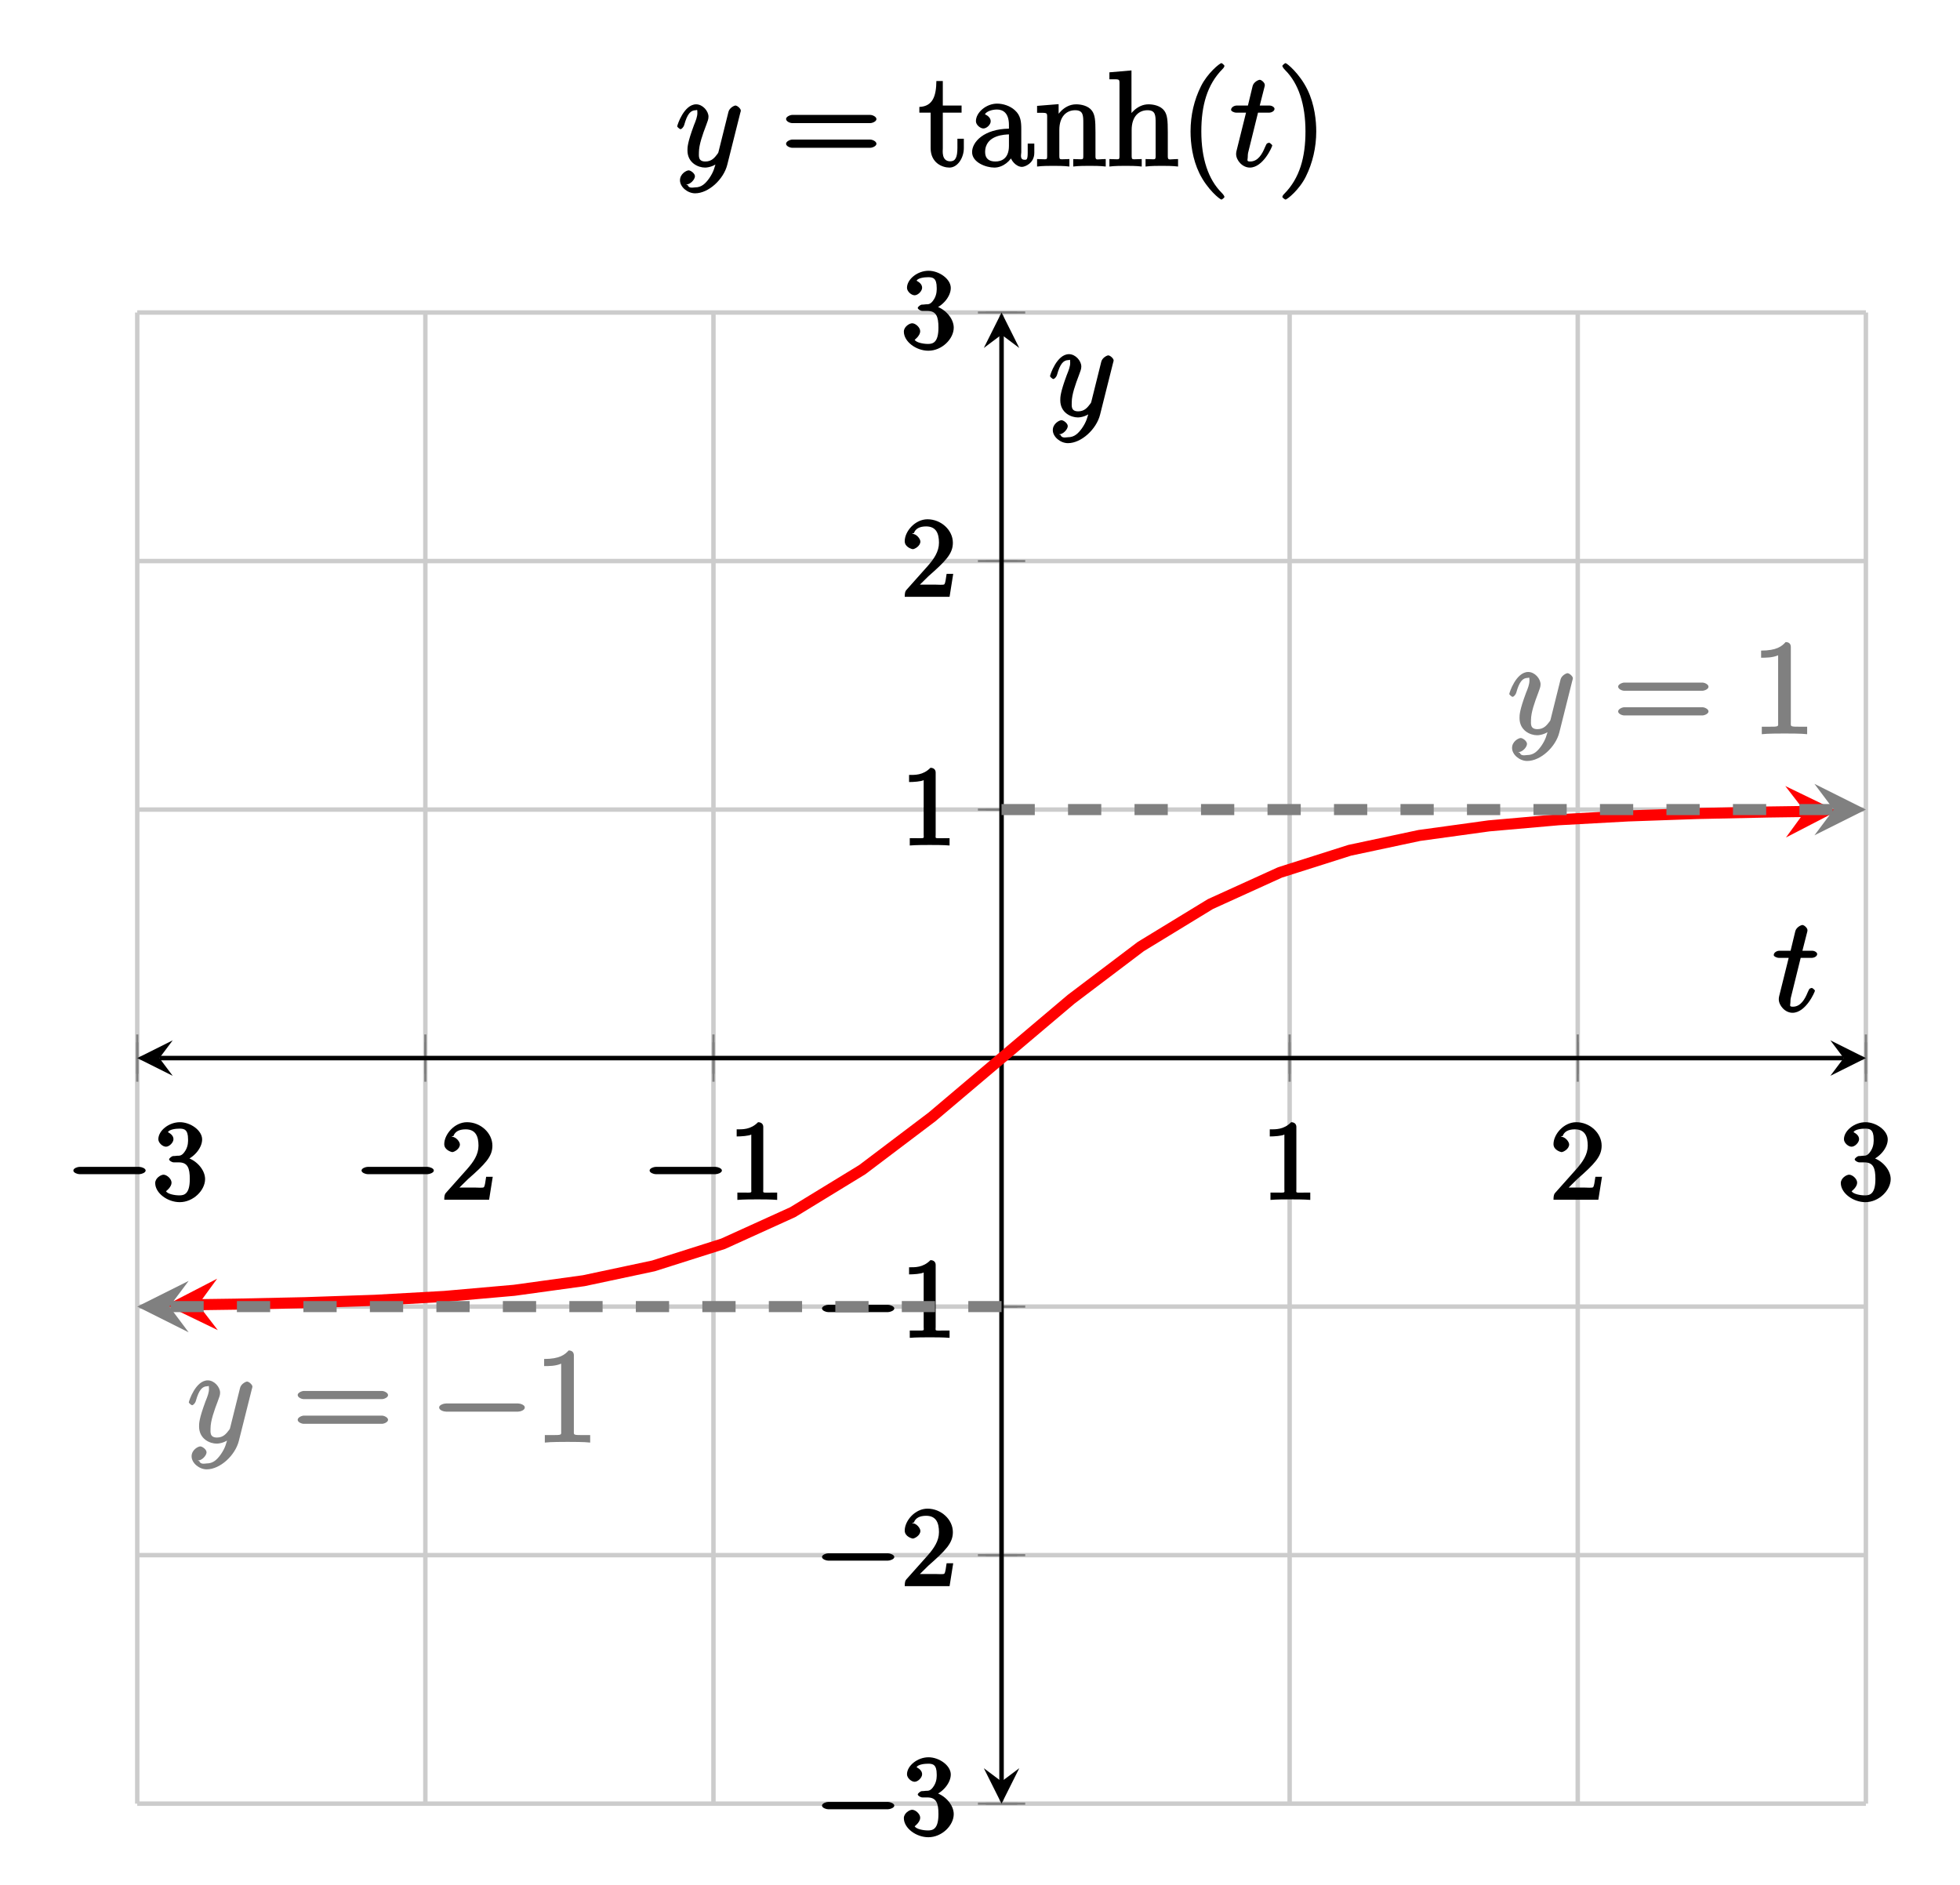 <?xml version="1.0" encoding="UTF-8"?>
<svg xmlns="http://www.w3.org/2000/svg" xmlns:xlink="http://www.w3.org/1999/xlink" width="176.22pt" height="169.47pt" viewBox="0 0 176.22 169.47" version="1.1">
<defs>
<g>
<symbol overflow="visible" id="glyph0-0">
<path style="stroke:none;" d=""/>
</symbol>
<symbol overflow="visible" id="glyph0-1">
<path style="stroke:none;" d="M 6.562 -2.297 C 6.734 -2.297 7.125 -2.422 7.125 -2.625 C 7.125 -2.828 6.734 -2.953 6.562 -2.953 L 1.172 -2.953 C 1 -2.953 0.625 -2.828 0.625 -2.625 C 0.625 -2.422 1 -2.297 1.172 -2.297 Z M 6.562 -2.297 "/>
</symbol>
<symbol overflow="visible" id="glyph1-0">
<path style="stroke:none;" d=""/>
</symbol>
<symbol overflow="visible" id="glyph1-1">
<path style="stroke:none;" d="M 2.891 -3.516 C 3.703 -3.781 4.453 -4.641 4.453 -5.422 C 4.453 -6.234 3.406 -6.969 2.453 -6.969 C 1.453 -6.969 0.516 -6.203 0.516 -5.438 C 0.516 -5.109 0.906 -4.766 1.203 -4.766 C 1.5 -4.766 1.875 -5.141 1.875 -5.438 C 1.875 -5.938 1.234 -6.094 1.391 -6.094 C 1.516 -6.312 2.047 -6.391 2.406 -6.391 C 2.828 -6.391 3.188 -6.328 3.188 -5.438 C 3.188 -5.312 3.219 -4.859 2.953 -4.422 C 2.656 -3.938 2.453 -3.953 2.203 -3.953 C 2.125 -3.938 1.891 -3.922 1.812 -3.922 C 1.734 -3.906 1.484 -3.734 1.484 -3.625 C 1.484 -3.516 1.734 -3.359 1.906 -3.359 L 2.344 -3.359 C 3.156 -3.359 3.344 -2.844 3.344 -1.859 C 3.344 -0.516 2.844 -0.391 2.406 -0.391 C 1.969 -0.391 1.344 -0.516 1.203 -0.766 C 1.219 -0.766 1.703 -1.141 1.703 -1.531 C 1.703 -1.891 1.266 -2.25 0.984 -2.25 C 0.734 -2.25 0.234 -1.938 0.234 -1.5 C 0.234 -0.594 1.344 0.219 2.438 0.219 C 3.656 0.219 4.719 -0.844 4.719 -1.859 C 4.719 -2.688 3.922 -3.625 2.891 -3.844 Z M 2.891 -3.516 "/>
</symbol>
<symbol overflow="visible" id="glyph1-2">
<path style="stroke:none;" d="M 1.391 -0.812 L 2.438 -1.844 C 4 -3.219 4.641 -3.875 4.641 -4.859 C 4.641 -6 3.578 -6.969 2.359 -6.969 C 1.234 -6.969 0.312 -5.875 0.312 -5 C 0.312 -4.438 1 -4.281 1.031 -4.281 C 1.203 -4.281 1.719 -4.562 1.719 -4.969 C 1.719 -5.219 1.359 -5.656 1.016 -5.656 C 0.938 -5.656 0.922 -5.656 1.141 -5.734 C 1.281 -6.125 1.656 -6.328 2.234 -6.328 C 3.141 -6.328 3.391 -5.688 3.391 -4.859 C 3.391 -4.062 2.938 -3.406 2.391 -2.781 L 0.484 -0.641 C 0.375 -0.531 0.312 -0.406 0.312 0 L 4.344 0 L 4.672 -2.062 L 4.078 -2.062 C 4 -1.594 3.984 -1.281 3.875 -1.125 C 3.812 -1.047 3.281 -1.094 3.062 -1.094 L 1.266 -1.094 Z M 1.391 -0.812 "/>
</symbol>
<symbol overflow="visible" id="glyph1-3">
<path style="stroke:none;" d="M 3.094 -6.547 C 3.094 -6.781 2.938 -6.969 2.625 -6.969 C 1.953 -6.281 1.203 -6.328 0.703 -6.328 L 0.703 -5.688 C 1.094 -5.688 1.797 -5.734 2.016 -5.859 L 2.016 -0.953 C 2.016 -0.594 2.156 -0.641 1.266 -0.641 L 0.766 -0.641 L 0.766 0.016 C 1.297 -0.031 2.156 -0.031 2.562 -0.031 C 2.953 -0.031 3.828 -0.031 4.344 0.016 L 4.344 -0.641 L 3.859 -0.641 C 2.953 -0.641 3.094 -0.578 3.094 -0.953 Z M 3.094 -6.547 "/>
</symbol>
<symbol overflow="visible" id="glyph2-0">
<path style="stroke:none;" d=""/>
</symbol>
<symbol overflow="visible" id="glyph2-1">
<path style="stroke:none;" d="M 3.031 1.094 C 2.703 1.547 2.359 1.906 1.766 1.906 C 1.625 1.906 1.203 2.031 1.109 1.703 C 0.906 1.641 0.969 1.641 0.984 1.641 C 1.344 1.641 1.75 1.188 1.75 0.906 C 1.75 0.641 1.359 0.375 1.188 0.375 C 0.984 0.375 0.406 0.688 0.406 1.266 C 0.406 1.875 1.094 2.438 1.766 2.438 C 2.969 2.438 4.328 1.188 4.656 -0.125 L 5.828 -4.797 C 5.844 -4.859 5.875 -4.922 5.875 -5 C 5.875 -5.172 5.562 -5.453 5.391 -5.453 C 5.281 -5.453 4.859 -5.25 4.766 -4.891 L 3.891 -1.375 C 3.828 -1.156 3.875 -1.25 3.781 -1.109 C 3.531 -0.781 3.266 -0.422 2.688 -0.422 C 2.016 -0.422 2.109 -0.922 2.109 -1.25 C 2.109 -1.922 2.438 -2.844 2.766 -3.703 C 2.891 -4.047 2.969 -4.219 2.969 -4.453 C 2.969 -4.953 2.453 -5.562 1.859 -5.562 C 0.766 -5.562 0.156 -3.688 0.156 -3.578 C 0.156 -3.531 0.375 -3.328 0.453 -3.328 C 0.562 -3.328 0.734 -3.531 0.781 -3.688 C 1.062 -4.703 1.359 -5.031 1.828 -5.031 C 1.938 -5.031 1.969 -5.172 1.969 -4.781 C 1.969 -4.469 1.844 -4.125 1.656 -3.672 C 1.078 -2.109 1.078 -1.703 1.078 -1.422 C 1.078 -0.281 2.062 0.125 2.656 0.125 C 3 0.125 3.531 -0.031 3.844 -0.344 L 3.688 -0.516 C 3.516 0.141 3.438 0.5 3.031 1.094 Z M 3.031 1.094 "/>
</symbol>
<symbol overflow="visible" id="glyph2-2">
<path style="stroke:none;" d="M 2.406 -4.812 L 3.5 -4.812 C 3.734 -4.812 4 -4.953 4 -5.156 C 4 -5.297 3.781 -5.453 3.531 -5.453 L 2.672 -5.453 L 3.078 -7.047 C 3.125 -7.203 3.125 -7.234 3.125 -7.312 C 3.125 -7.5 2.828 -7.766 2.672 -7.766 C 2.562 -7.766 2.125 -7.578 2.031 -7.203 L 1.609 -5.453 L 0.609 -5.453 C 0.375 -5.453 0.094 -5.297 0.094 -5.062 C 0.094 -4.953 0.344 -4.812 0.578 -4.812 L 1.438 -4.812 L 0.688 -1.797 C 0.578 -1.375 0.547 -1.25 0.547 -1.094 C 0.547 -0.531 1.109 0.125 1.781 0.125 C 2.984 0.125 3.797 -1.766 3.797 -1.859 C 3.797 -1.922 3.578 -2.109 3.516 -2.109 C 3.484 -2.109 3.328 -2.062 3.297 -2.016 C 3.281 -2.016 3.234 -1.891 3.141 -1.703 C 2.891 -1.094 2.516 -0.422 1.812 -0.422 C 1.453 -0.422 1.594 -0.562 1.594 -0.828 C 1.594 -0.844 1.594 -1.062 1.625 -1.203 L 2.516 -4.812 Z M 2.406 -4.812 "/>
</symbol>
<symbol overflow="visible" id="glyph3-0">
<path style="stroke:none;" d=""/>
</symbol>
<symbol overflow="visible" id="glyph3-1">
<path style="stroke:none;" d="M 8.062 -3.875 C 8.234 -3.875 8.609 -4.016 8.609 -4.234 C 8.609 -4.453 8.25 -4.609 8.062 -4.609 L 1.031 -4.609 C 0.859 -4.609 0.484 -4.453 0.484 -4.25 C 0.484 -4.016 0.844 -3.875 1.031 -3.875 Z M 8.062 -1.656 C 8.234 -1.656 8.609 -1.797 8.609 -2.016 C 8.609 -2.234 8.25 -2.391 8.062 -2.391 L 1.031 -2.391 C 0.859 -2.391 0.484 -2.234 0.484 -2.016 C 0.484 -1.797 0.844 -1.656 1.031 -1.656 Z M 8.062 -1.656 "/>
</symbol>
<symbol overflow="visible" id="glyph3-2">
<path style="stroke:none;" d="M 3.594 -7.812 C 3.594 -8.078 3.438 -8.25 3.125 -8.25 C 2.797 -7.875 2.312 -7.484 0.922 -7.484 L 0.922 -6.844 C 1.359 -6.844 1.953 -6.844 2.453 -7.062 L 2.453 -1.062 C 2.453 -0.641 2.578 -0.641 1.531 -0.641 L 0.984 -0.641 L 0.984 0.031 C 1.484 -0.031 2.641 -0.031 3.031 -0.031 C 3.438 -0.031 4.578 -0.031 5.062 0.031 L 5.062 -0.641 L 4.531 -0.641 C 3.484 -0.641 3.594 -0.641 3.594 -1.062 Z M 3.594 -7.812 "/>
</symbol>
<symbol overflow="visible" id="glyph3-3">
<path style="stroke:none;" d="M 4.047 2.766 C 4.047 2.719 4 2.594 3.797 2.391 C 2.594 1.188 1.969 -0.688 1.969 -3.125 C 1.969 -5.438 2.484 -7.328 3.875 -8.734 C 4 -8.844 4.047 -8.984 4.047 -9.016 C 4.047 -9.078 3.828 -9.266 3.781 -9.266 C 3.625 -9.266 2.516 -8.359 1.938 -7.188 C 1.328 -5.969 1 -4.594 1 -3.125 C 1 -2.062 1.172 -0.641 1.797 0.641 C 2.5 2.078 3.641 3 3.781 3 C 3.828 3 4.047 2.828 4.047 2.766 Z M 4.047 2.766 "/>
</symbol>
<symbol overflow="visible" id="glyph3-4">
<path style="stroke:none;" d="M 3.531 -3.125 C 3.531 -4.031 3.406 -5.516 2.734 -6.891 C 2.031 -8.328 0.891 -9.266 0.766 -9.266 C 0.719 -9.266 0.484 -9.078 0.484 -9.016 C 0.484 -8.984 0.531 -8.844 0.734 -8.641 C 1.938 -7.438 2.562 -5.562 2.562 -3.125 C 2.562 -0.812 2.047 1.078 0.656 2.484 C 0.531 2.594 0.484 2.719 0.484 2.766 C 0.484 2.828 0.719 3 0.766 3 C 0.922 3 2.016 2.109 2.594 0.938 C 3.203 -0.281 3.531 -1.688 3.531 -3.125 Z M 3.531 -3.125 "/>
</symbol>
<symbol overflow="visible" id="glyph4-0">
<path style="stroke:none;" d=""/>
</symbol>
<symbol overflow="visible" id="glyph4-1">
<path style="stroke:none;" d="M 7.875 -2.75 C 8.078 -2.75 8.484 -2.875 8.484 -3.125 C 8.484 -3.359 8.078 -3.484 7.875 -3.484 L 1.406 -3.484 C 1.203 -3.484 0.781 -3.359 0.781 -3.125 C 0.781 -2.875 1.203 -2.75 1.406 -2.75 Z M 7.875 -2.75 "/>
</symbol>
<symbol overflow="visible" id="glyph5-0">
<path style="stroke:none;" d=""/>
</symbol>
<symbol overflow="visible" id="glyph5-1">
<path style="stroke:none;" d="M 4.047 -1.625 L 4.047 -2.469 L 3.469 -2.469 L 3.469 -1.656 C 3.469 -0.781 3.281 -0.438 2.828 -0.438 C 2.016 -0.438 2.156 -1.406 2.156 -1.609 L 2.156 -4.812 L 3.844 -4.812 L 3.844 -5.453 L 2.156 -5.453 L 2.156 -7.656 L 1.578 -7.656 C 1.562 -6.375 1.297 -5.375 0.047 -5.328 L 0.047 -4.812 L 1.062 -4.812 L 1.062 -1.625 C 1.062 -0.297 2.109 0.125 2.75 0.125 C 3.5 0.125 4.047 -0.766 4.047 -1.625 Z M 4.047 -1.625 "/>
</symbol>
<symbol overflow="visible" id="glyph5-2">
<path style="stroke:none;" d="M 5.828 -1.203 L 5.828 -2.031 L 5.234 -2.031 L 5.234 -1.203 C 5.234 -0.531 5.109 -0.578 4.953 -0.578 C 4.5 -0.578 4.656 -1.062 4.656 -1.25 L 4.656 -3.328 C 4.656 -3.984 4.609 -4.562 4.078 -5.031 C 3.656 -5.422 3.016 -5.625 2.484 -5.625 C 1.5 -5.625 0.578 -4.828 0.578 -4.047 C 0.578 -3.703 0.984 -3.391 1.25 -3.391 C 1.547 -3.391 1.906 -3.734 1.906 -4.031 C 1.906 -4.516 1.312 -4.672 1.391 -4.672 C 1.516 -4.906 1.984 -5.094 2.469 -5.094 C 3.016 -5.094 3.547 -4.781 3.547 -3.703 L 3.547 -3.375 C 1.312 -3.344 0.234 -2.188 0.234 -1.266 C 0.234 -0.328 1.5 0.125 2.234 0.125 C 3.031 0.125 3.719 -0.5 3.938 -1.078 L 3.625 -1.078 C 3.672 -0.516 4.203 0.062 4.719 0.062 C 4.969 0.062 5.828 -0.25 5.828 -1.203 Z M 3.547 -1.828 C 3.547 -0.656 2.844 -0.422 2.328 -0.422 C 1.75 -0.422 1.406 -0.688 1.406 -1.266 C 1.406 -2.844 3.281 -2.844 3.547 -2.859 Z M 3.547 -1.828 "/>
</symbol>
<symbol overflow="visible" id="glyph5-3">
<path style="stroke:none;" d="M 6.391 -0.141 L 6.391 -0.641 C 5.625 -0.641 5.484 -0.484 5.469 -0.844 L 5.469 -3.047 C 5.469 -4.156 5.422 -4.609 5.156 -4.984 C 4.812 -5.453 4.141 -5.562 3.734 -5.562 C 2.562 -5.562 1.953 -4.422 1.906 -4.344 L 2.156 -4.344 L 2.156 -5.578 L 0.219 -5.422 L 0.219 -4.797 C 1.188 -4.797 1.125 -4.859 1.125 -4.266 L 1.125 -1.031 C 1.125 -0.484 1.156 -0.641 0.219 -0.641 L 0.219 0.031 C 0.688 -0.031 1.344 -0.031 1.672 -0.031 C 2.016 -0.031 2.672 -0.031 3.125 0.031 L 3.125 -0.641 C 2.219 -0.641 2.219 -0.484 2.219 -1.031 L 2.219 -3.25 C 2.219 -4.5 2.891 -5.031 3.641 -5.031 C 4.375 -5.031 4.375 -4.562 4.375 -3.844 L 4.375 -1.031 C 4.375 -0.484 4.406 -0.641 3.469 -0.641 L 3.469 0.031 C 3.938 -0.031 4.594 -0.031 4.922 -0.031 C 5.266 -0.031 5.922 -0.031 6.391 0.031 Z M 6.391 -0.141 "/>
</symbol>
<symbol overflow="visible" id="glyph5-4">
<path style="stroke:none;" d="M 6.391 -0.141 L 6.391 -0.641 C 5.625 -0.641 5.484 -0.484 5.469 -0.844 L 5.469 -3.047 C 5.469 -4.156 5.422 -4.609 5.156 -4.984 C 4.812 -5.453 4.141 -5.562 3.734 -5.562 C 2.703 -5.562 2.062 -4.641 1.953 -4.422 L 2.203 -4.422 L 2.203 -8.609 L 0.219 -8.438 L 0.219 -7.812 C 1.188 -7.812 1.125 -7.875 1.125 -7.297 L 1.125 -1.031 C 1.125 -0.484 1.156 -0.641 0.219 -0.641 L 0.219 0.031 C 0.688 -0.031 1.344 -0.031 1.672 -0.031 C 2.016 -0.031 2.672 -0.031 3.125 0.031 L 3.125 -0.641 C 2.219 -0.641 2.219 -0.484 2.219 -1.031 L 2.219 -3.25 C 2.219 -4.5 2.891 -5.031 3.641 -5.031 C 4.375 -5.031 4.375 -4.562 4.375 -3.844 L 4.375 -1.031 C 4.375 -0.484 4.406 -0.641 3.469 -0.641 L 3.469 0.031 C 3.938 -0.031 4.594 -0.031 4.922 -0.031 C 5.266 -0.031 5.922 -0.031 6.391 0.031 Z M 6.391 -0.141 "/>
</symbol>
</g>
<clipPath id="clip1">
  <path d="M 12.34 58 L 167.758 58 L 167.758 132 L 12.34 132 Z M 12.34 58 "/>
</clipPath>
<clipPath id="clip2">
  <path d="M 12.34 115 L 17 115 L 17 120 L 12.34 120 Z M 12.34 115 "/>
</clipPath>
<clipPath id="clip3">
  <path d="M 163 70 L 167.758 70 L 167.758 76 L 163 76 Z M 163 70 "/>
</clipPath>
</defs>
<g id="surface1">
<path style="fill:none;stroke-width:0.399;stroke-linecap:butt;stroke-linejoin:miter;stroke:rgb(79.999%,79.999%,79.999%);stroke-opacity:1;stroke-miterlimit:10;" d="M -0 -0.001 L -0 134.046 M 25.902 -0.001 L 25.902 134.046 M 51.805 -0.001 L 51.805 134.046 M 77.707 -0.001 L 77.707 134.046 M 103.609 -0.001 L 103.609 134.046 M 129.512 -0.001 L 129.512 134.046 M 155.418 -0.001 L 155.418 134.046 " transform="matrix(1,0,0,-1,12.34,162.14)"/>
<path style="fill:none;stroke-width:0.399;stroke-linecap:butt;stroke-linejoin:miter;stroke:rgb(79.999%,79.999%,79.999%);stroke-opacity:1;stroke-miterlimit:10;" d="M -0 -0.001 L 155.418 -0.001 M -0 22.339 L 155.418 22.339 M -0 44.683 L 155.418 44.683 M -0 67.023 L 155.418 67.023 M -0 89.363 L 155.418 89.363 M -0 111.703 L 155.418 111.703 M -0 134.046 L 155.418 134.046 " transform="matrix(1,0,0,-1,12.34,162.14)"/>
<path style="fill:none;stroke-width:0.199;stroke-linecap:butt;stroke-linejoin:miter;stroke:rgb(50%,50%,50%);stroke-opacity:1;stroke-miterlimit:10;" d="M -0 65.605 L -0 68.441 M 25.902 65.605 L 25.902 68.441 M 51.805 65.605 L 51.805 68.441 M 77.707 65.605 L 77.707 68.441 M 103.609 65.605 L 103.609 68.441 M 129.512 65.605 L 129.512 68.441 M 155.418 65.605 L 155.418 68.441 " transform="matrix(1,0,0,-1,12.34,162.14)"/>
<path style="fill:none;stroke-width:0.199;stroke-linecap:butt;stroke-linejoin:miter;stroke:rgb(50%,50%,50%);stroke-opacity:1;stroke-miterlimit:10;" d="M -0 64.898 L -0 69.148 M 25.902 64.898 L 25.902 69.148 M 51.805 64.898 L 51.805 69.148 M 103.609 64.898 L 103.609 69.148 M 129.512 64.898 L 129.512 69.148 M 155.418 64.898 L 155.418 69.148 " transform="matrix(1,0,0,-1,12.34,162.14)"/>
<path style="fill:none;stroke-width:0.199;stroke-linecap:butt;stroke-linejoin:miter;stroke:rgb(50%,50%,50%);stroke-opacity:1;stroke-miterlimit:10;" d="M 76.289 -0.001 L 79.125 -0.001 M 76.289 22.339 L 79.125 22.339 M 76.289 44.683 L 79.125 44.683 M 76.289 67.023 L 79.125 67.023 M 76.289 89.363 L 79.125 89.363 M 76.289 111.703 L 79.125 111.703 M 76.289 134.046 L 79.125 134.046 " transform="matrix(1,0,0,-1,12.34,162.14)"/>
<path style="fill:none;stroke-width:0.199;stroke-linecap:butt;stroke-linejoin:miter;stroke:rgb(50%,50%,50%);stroke-opacity:1;stroke-miterlimit:10;" d="M 75.582 -0.001 L 79.836 -0.001 M 75.582 22.339 L 79.836 22.339 M 75.582 44.683 L 79.836 44.683 M 75.582 89.363 L 79.836 89.363 M 75.582 111.703 L 79.836 111.703 M 75.582 134.046 L 79.836 134.046 " transform="matrix(1,0,0,-1,12.34,162.14)"/>
<path style="fill:none;stroke-width:0.399;stroke-linecap:butt;stroke-linejoin:miter;stroke:rgb(0%,0%,0%);stroke-opacity:1;stroke-miterlimit:10;" d="M 1.992 67.023 L 153.422 67.023 " transform="matrix(1,0,0,-1,12.34,162.14)"/>
<path style=" stroke:none;fill-rule:nonzero;fill:rgb(0%,0%,0%);fill-opacity:1;" d="M 12.34 95.117 L 15.527 96.711 L 14.332 95.117 L 15.527 93.523 "/>
<path style=" stroke:none;fill-rule:nonzero;fill:rgb(0%,0%,0%);fill-opacity:1;" d="M 167.758 95.117 L 164.566 93.523 L 165.762 95.117 L 164.566 96.711 "/>
<path style="fill:none;stroke-width:0.399;stroke-linecap:butt;stroke-linejoin:miter;stroke:rgb(0%,0%,0%);stroke-opacity:1;stroke-miterlimit:10;" d="M 77.707 1.992 L 77.707 132.054 " transform="matrix(1,0,0,-1,12.34,162.14)"/>
<path style=" stroke:none;fill-rule:nonzero;fill:rgb(0%,0%,0%);fill-opacity:1;" d="M 90.047 162.141 L 91.641 158.953 L 90.047 160.148 L 88.453 158.953 "/>
<path style=" stroke:none;fill-rule:nonzero;fill:rgb(0%,0%,0%);fill-opacity:1;" d="M 90.047 28.094 L 88.453 31.281 L 90.047 30.086 L 91.641 31.281 "/>
<g style="fill:rgb(0%,0%,0%);fill-opacity:1;">
  <use xlink:href="#glyph0-1" x="5.97" y="107.85"/>
</g>
<g style="fill:rgb(0%,0%,0%);fill-opacity:1;">
  <use xlink:href="#glyph1-1" x="13.72" y="107.85"/>
</g>
<g style="fill:rgb(0%,0%,0%);fill-opacity:1;">
  <use xlink:href="#glyph0-1" x="31.88" y="107.85"/>
</g>
<g style="fill:rgb(0%,0%,0%);fill-opacity:1;">
  <use xlink:href="#glyph1-2" x="39.63" y="107.85"/>
</g>
<g style="fill:rgb(0%,0%,0%);fill-opacity:1;">
  <use xlink:href="#glyph0-1" x="57.78" y="107.85"/>
</g>
<g style="fill:rgb(0%,0%,0%);fill-opacity:1;">
  <use xlink:href="#glyph1-3" x="65.53" y="107.85"/>
</g>
<g style="fill:rgb(0%,0%,0%);fill-opacity:1;">
  <use xlink:href="#glyph1-3" x="113.46" y="107.85"/>
</g>
<g style="fill:rgb(0%,0%,0%);fill-opacity:1;">
  <use xlink:href="#glyph1-2" x="139.36" y="107.85"/>
</g>
<g style="fill:rgb(0%,0%,0%);fill-opacity:1;">
  <use xlink:href="#glyph1-1" x="165.27" y="107.85"/>
</g>
<g style="fill:rgb(0%,0%,0%);fill-opacity:1;">
  <use xlink:href="#glyph0-1" x="73.28" y="164.94"/>
</g>
<g style="fill:rgb(0%,0%,0%);fill-opacity:1;">
  <use xlink:href="#glyph1-1" x="81.03" y="164.94"/>
</g>
<g style="fill:rgb(0%,0%,0%);fill-opacity:1;">
  <use xlink:href="#glyph0-1" x="73.28" y="142.59"/>
</g>
<g style="fill:rgb(0%,0%,0%);fill-opacity:1;">
  <use xlink:href="#glyph1-2" x="81.03" y="142.59"/>
</g>
<g style="fill:rgb(0%,0%,0%);fill-opacity:1;">
  <use xlink:href="#glyph0-1" x="73.28" y="120.25"/>
</g>
<g style="fill:rgb(0%,0%,0%);fill-opacity:1;">
  <use xlink:href="#glyph1-3" x="81.03" y="120.25"/>
</g>
<g style="fill:rgb(0%,0%,0%);fill-opacity:1;">
  <use xlink:href="#glyph1-3" x="81.03" y="75.99"/>
</g>
<g style="fill:rgb(0%,0%,0%);fill-opacity:1;">
  <use xlink:href="#glyph1-2" x="81.03" y="53.65"/>
</g>
<g style="fill:rgb(0%,0%,0%);fill-opacity:1;">
  <use xlink:href="#glyph1-1" x="81.03" y="31.31"/>
</g>
<g clip-path="url(#clip1)" clip-rule="nonzero">
<path style="fill:none;stroke-width:0.996;stroke-linecap:butt;stroke-linejoin:miter;stroke:rgb(100%,0%,0%);stroke-opacity:1;stroke-miterlimit:10;" d="M 5.48 44.855 L 8.851 44.902 L 15.109 45.035 L 21.371 45.249 L 27.629 45.597 L 33.89 46.148 L 40.148 47.011 L 46.41 48.343 L 52.668 50.328 L 58.93 53.171 L 65.187 56.995 L 71.449 61.73 L 77.707 67.023 L 83.969 72.316 L 90.226 77.05 L 96.488 80.87 L 102.746 83.714 L 109.008 85.703 L 115.265 87.035 L 121.527 87.898 L 127.785 88.449 L 134.047 88.792 L 140.305 89.011 L 146.566 89.144 L 149.937 89.191 " transform="matrix(1,0,0,-1,12.34,162.14)"/>
</g>
<path style=" stroke:none;fill-rule:nonzero;fill:rgb(100%,0%,0%);fill-opacity:1;" d="M 14.93 117.324 L 19.582 119.574 L 17.82 117.285 L 19.523 114.949 "/>
<path style=" stroke:none;fill-rule:nonzero;fill:rgb(100%,0%,0%);fill-opacity:1;" d="M 165.164 72.91 L 160.512 70.66 L 162.277 72.949 L 160.574 75.285 "/>
<path style="fill:none;stroke-width:0.996;stroke-linecap:butt;stroke-linejoin:miter;stroke:rgb(50%,50%,50%);stroke-opacity:1;stroke-dasharray:2.989,2.989;stroke-miterlimit:10;" d="M 77.707 44.683 L 2.89 44.683 " transform="matrix(1,0,0,-1,12.34,162.14)"/>
<g clip-path="url(#clip2)" clip-rule="nonzero">
<path style=" stroke:none;fill-rule:nonzero;fill:rgb(50%,50%,50%);fill-opacity:1;" d="M 12.34 117.457 L 16.961 119.77 L 15.23 117.457 L 16.961 115.148 "/>
</g>
<g style="fill:rgb(50%,50%,50%);fill-opacity:1;">
  <use xlink:href="#glyph2-1" x="16.82" y="129.65"/>
</g>
<g style="fill:rgb(50%,50%,50%);fill-opacity:1;">
  <use xlink:href="#glyph3-1" x="26.28" y="129.65"/>
</g>
<g style="fill:rgb(50%,50%,50%);fill-opacity:1;">
  <use xlink:href="#glyph4-1" x="38.7" y="129.65"/>
</g>
<g style="fill:rgb(50%,50%,50%);fill-opacity:1;">
  <use xlink:href="#glyph3-2" x="48" y="129.65"/>
</g>
<path style="fill:none;stroke-width:0.996;stroke-linecap:butt;stroke-linejoin:miter;stroke:rgb(50%,50%,50%);stroke-opacity:1;stroke-dasharray:2.989,2.989;stroke-miterlimit:10;" d="M 77.707 89.363 L 152.527 89.363 " transform="matrix(1,0,0,-1,12.34,162.14)"/>
<g clip-path="url(#clip3)" clip-rule="nonzero">
<path style=" stroke:none;fill-rule:nonzero;fill:rgb(50%,50%,50%);fill-opacity:1;" d="M 167.758 72.777 L 163.133 70.465 L 164.867 72.777 L 163.133 75.09 "/>
</g>
<g style="fill:rgb(50%,50%,50%);fill-opacity:1;">
  <use xlink:href="#glyph2-1" x="135.54" y="65.97"/>
</g>
<g style="fill:rgb(50%,50%,50%);fill-opacity:1;">
  <use xlink:href="#glyph3-1" x="145" y="65.97"/>
</g>
<g style="fill:rgb(50%,50%,50%);fill-opacity:1;">
  <use xlink:href="#glyph3-2" x="157.416" y="65.97"/>
</g>
<g style="fill:rgb(0%,0%,0%);fill-opacity:1;">
  <use xlink:href="#glyph2-2" x="159.38" y="90.92"/>
</g>
<g style="fill:rgb(0%,0%,0%);fill-opacity:1;">
  <use xlink:href="#glyph2-1" x="94.25" y="37.4"/>
</g>
<g style="fill:rgb(0%,0%,0%);fill-opacity:1;">
  <use xlink:href="#glyph2-1" x="60.73" y="14.94"/>
</g>
<g style="fill:rgb(0%,0%,0%);fill-opacity:1;">
  <use xlink:href="#glyph3-1" x="70.19" y="14.94"/>
</g>
<g style="fill:rgb(0%,0%,0%);fill-opacity:1;">
  <use xlink:href="#glyph5-1" x="82.61" y="14.94"/>
  <use xlink:href="#glyph5-2" x="87.165" y="14.94"/>
  <use xlink:href="#glyph5-3" x="93.023" y="14.94"/>
  <use xlink:href="#glyph5-4" x="99.526" y="14.94"/>
</g>
<g style="fill:rgb(0%,0%,0%);fill-opacity:1;">
  <use xlink:href="#glyph3-3" x="106.04" y="14.94"/>
</g>
<g style="fill:rgb(0%,0%,0%);fill-opacity:1;">
  <use xlink:href="#glyph2-2" x="110.59" y="14.94"/>
</g>
<g style="fill:rgb(0%,0%,0%);fill-opacity:1;">
  <use xlink:href="#glyph3-4" x="114.81" y="14.94"/>
</g>
</g>
</svg>

